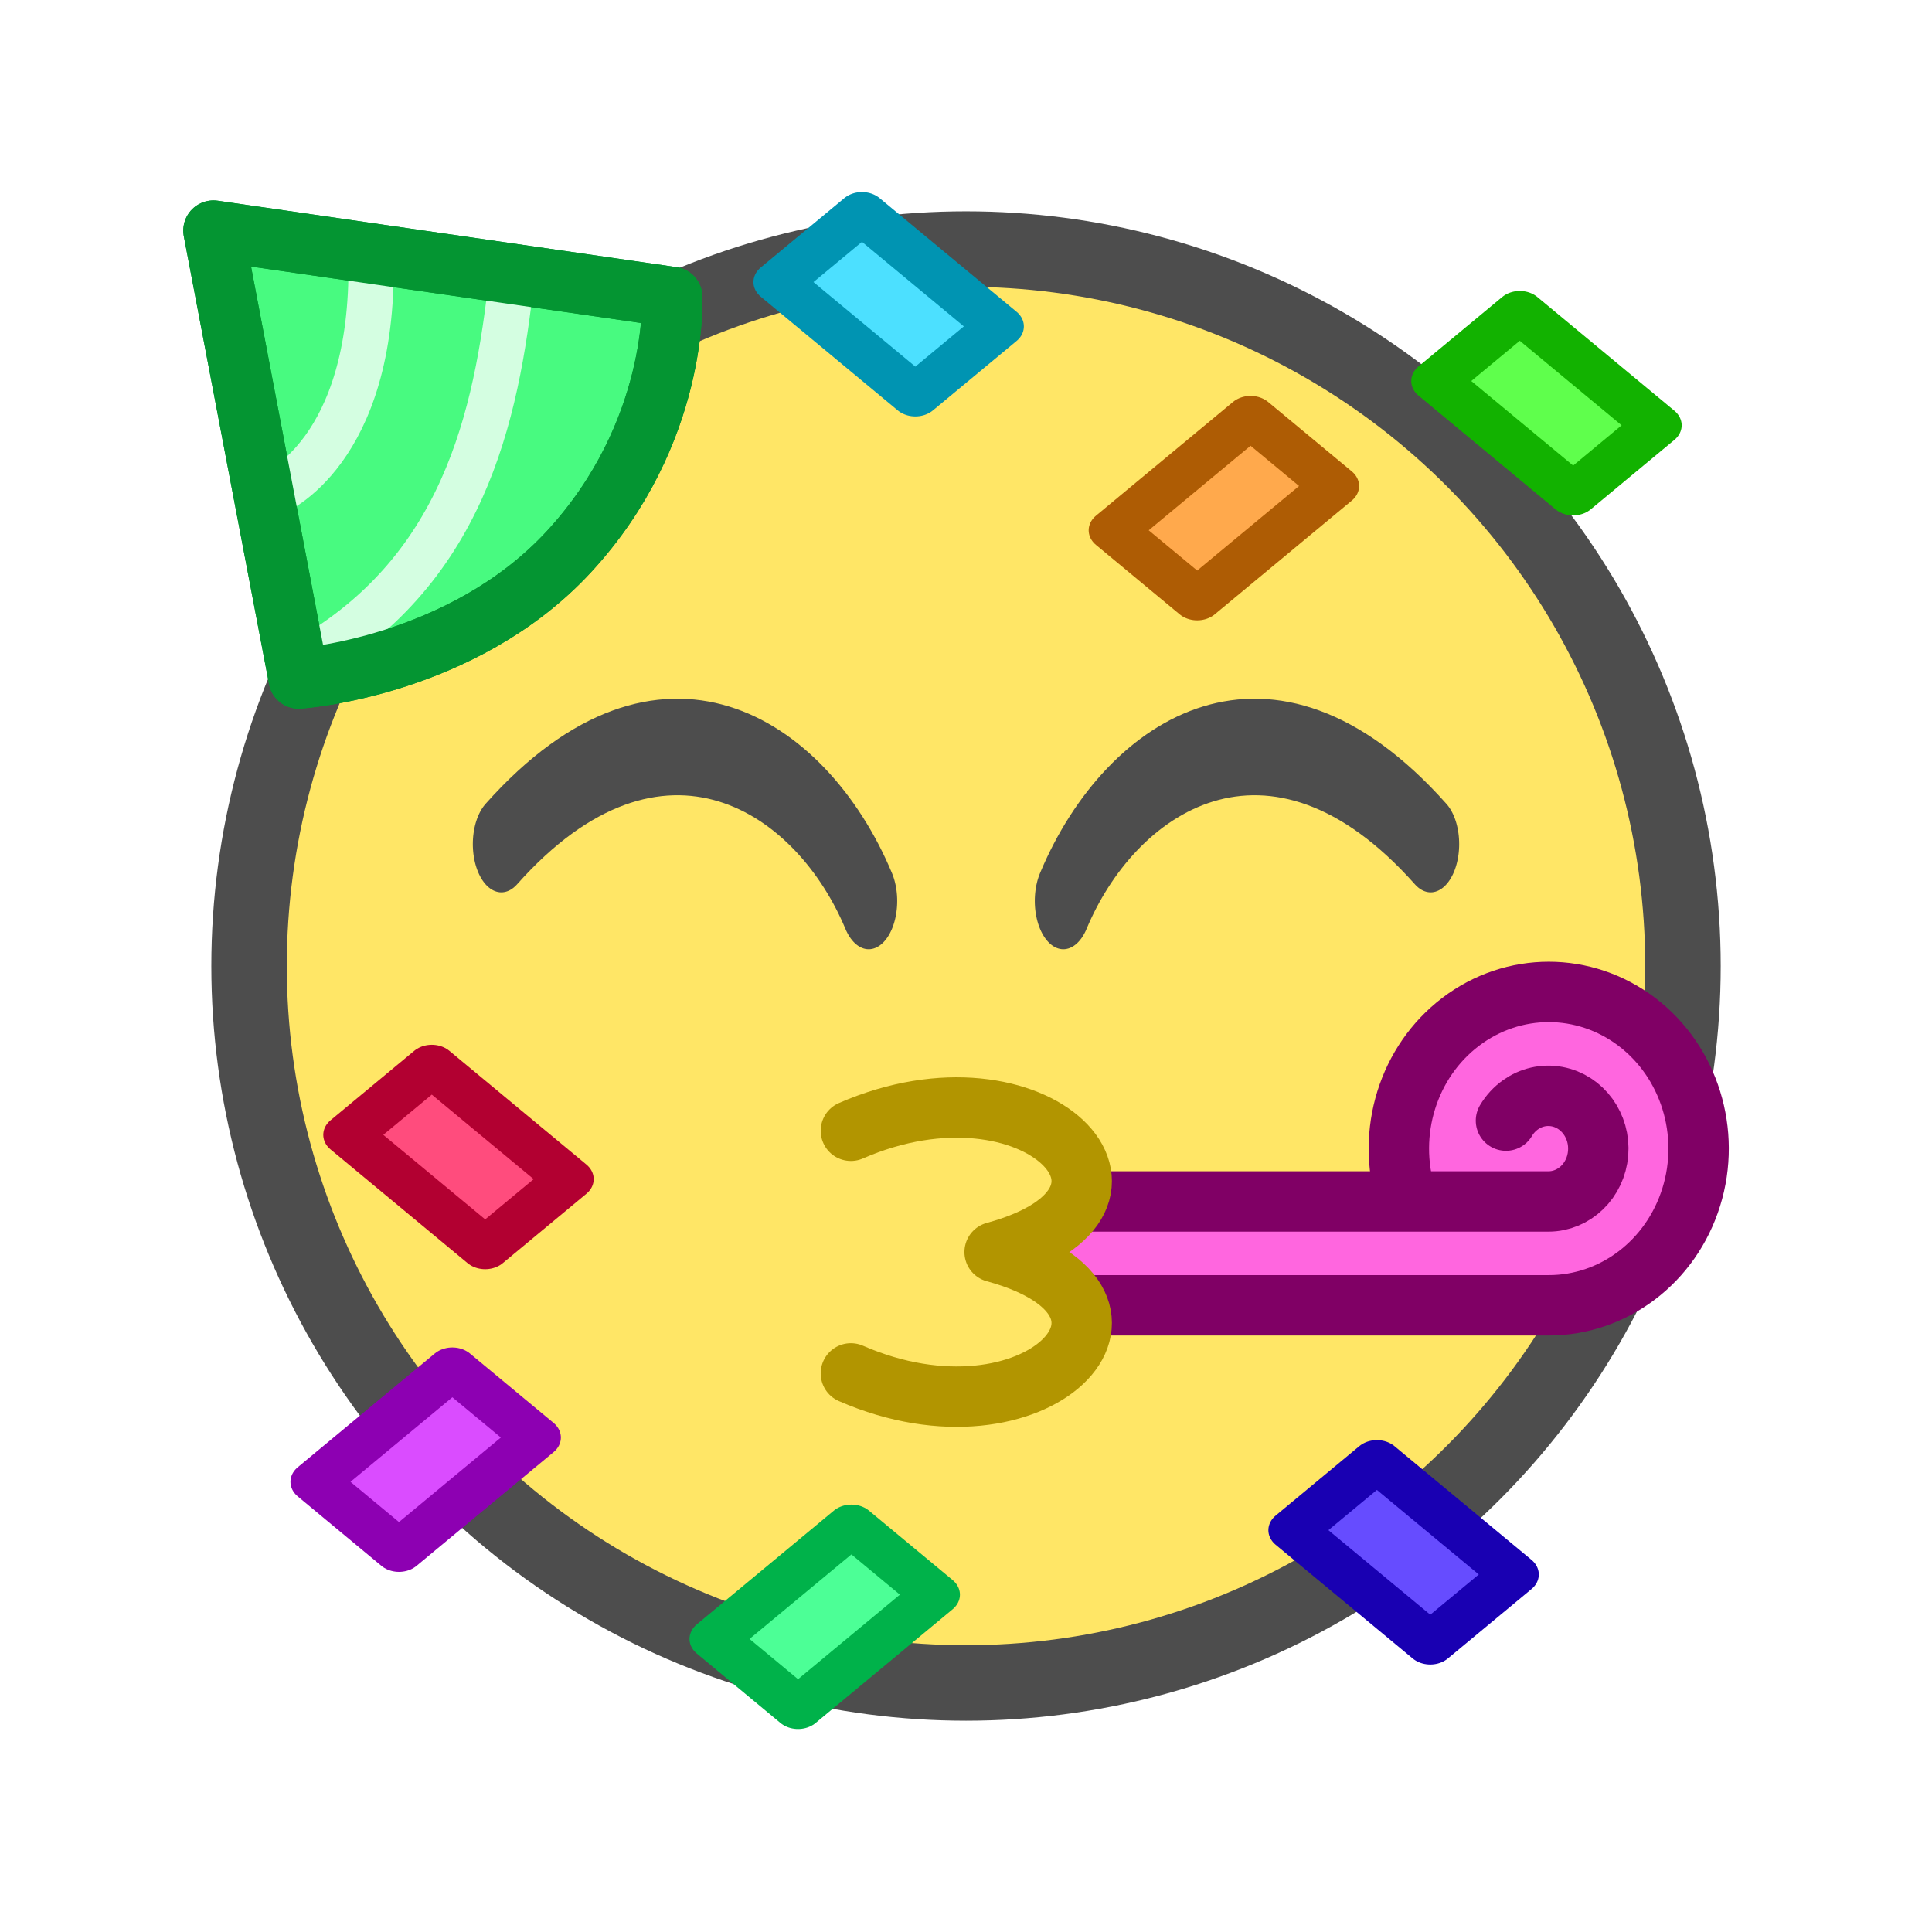 <?xml version="1.0" encoding="UTF-8" standalone="no"?>
<svg
   width="256"
   height="256"
   viewBox="0 0 67.733 67.733"
   version="1.1"
   id="svg8"
   inkscape:version="1.1 (c68e22c387, 2021-05-23)"
   sodipodi:docname="1F973.svg"
   xmlns:inkscape="http://www.inkscape.org/namespaces/inkscape"
   xmlns:sodipodi="http://sodipodi.sourceforge.net/DTD/sodipodi-0.dtd"
   xmlns="http://www.w3.org/2000/svg"
   xmlns:svg="http://www.w3.org/2000/svg"
   xmlns:rdf="http://www.w3.org/1999/02/22-rdf-syntax-ns#"
   xmlns:cc="http://creativecommons.org/ns#"
   xmlns:dc="http://purl.org/dc/elements/1.1/">
  <defs
     id="defs2" />
  <sodipodi:namedview
     id="base"
     pagecolor="#ffffff"
     bordercolor="#666666"
     borderopacity="1.0"
     inkscape:pageopacity="0.0"
     inkscape:pageshadow="2"
     inkscape:zoom="2.8"
     inkscape:cx="113.21429"
     inkscape:cy="106.42857"
     inkscape:document-units="px"
     inkscape:current-layer="layer1"
     inkscape:document-rotation="0"
     showgrid="false"
     inkscape:window-width="1920"
     inkscape:window-height="991"
     inkscape:window-x="-9"
     inkscape:window-y="-9"
     inkscape:window-maximized="1"
     units="px"
     inkscape:snap-object-midpoints="false"
     inkscape:pagecheckerboard="0" />
  <g
     inkscape:label="Layer 1"
     inkscape:groupmode="layer"
     id="layer1">
    <ellipse
       style="fill:#ffe666;fill-opacity:1;stroke:#4d4d4d;stroke-width:2.646;stroke-linecap:round;stroke-linejoin:round;stroke-miterlimit:4;stroke-dasharray:none;stroke-opacity:1"
       id="path833"
       cx="33.867"
       cy="33.867"
       rx="25.135"
       ry="25.135" />
    <g
       id="g900"
       transform="matrix(1,0,0,1.693,-2.187,-18.428)">
      <path
         sodipodi:nodetypes="cc"
         id="path1442"
         d="m 19.763,28.364 c 5.62,-3.732 10.888,-1.637 12.879,1.178"
         style="font-variation-settings:normal;vector-effect:none;fill:none;fill-opacity:1;stroke:#4d4d4d;stroke-width:1.999;stroke-linecap:round;stroke-linejoin:miter;stroke-miterlimit:4;stroke-dasharray:none;stroke-dashoffset:0;stroke-opacity:1;stop-color:#000000" />
      <path
         style="font-variation-settings:normal;vector-effect:none;fill:none;fill-opacity:1;stroke:#4d4d4d;stroke-width:1.999;stroke-linecap:round;stroke-linejoin:miter;stroke-miterlimit:4;stroke-dasharray:none;stroke-dashoffset:0;stroke-opacity:1;stop-color:#000000"
         d="M 52.344,28.364 C 46.724,24.632 41.455,26.727 39.465,29.542"
         id="path1442-4"
         sodipodi:nodetypes="cc" />
    </g>
    <path
       id="path1022-9"
       style="fill:#ff66df;fill-opacity:1;fill-rule:evenodd;stroke:#800065;stroke-width:2.117;stroke-linecap:round;stroke-miterlimit:4;stroke-dasharray:none;stroke-opacity:1"
       d="m 49.299,41.963 c -0.702,-2.264 0.069,-4.742 1.911,-6.14 1.842,-1.398 4.335,-1.397 6.176,0.002 1.841,1.399 2.611,3.879 1.907,6.142 -0.704,2.263 -2.721,3.795 -4.997,3.795 l -18.148,-1e-6 v -3.522"
       sodipodi:nodetypes="csssccc" />
    <path
       style="fill:none;stroke:#800065;stroke-width:2.117;stroke-linecap:round;stroke-linejoin:miter;stroke-miterlimit:4;stroke-dasharray:none;stroke-opacity:1"
       d="m 37.736,42.121 16.549,-10e-7 c 0.907,0 1.664,-0.734 1.743,-1.69 0.079,-0.956 -0.546,-1.818 -1.441,-1.985 -0.462,-0.086 -0.917,0.028 -1.281,0.286 -0.202,0.144 -0.377,0.332 -0.509,0.555"
       id="path896"
       sodipodi:nodetypes="ccsssc" />
    <path
       id="path846-0"
       style="fill:#ffe666;stroke:#b29500;stroke-width:2.117;stroke-linecap:round;stroke-linejoin:round;stroke-miterlimit:4;stroke-dasharray:none;stroke-opacity:1;fill-opacity:1"
       d="m 29.831,48.149 c 6.482,2.827 11.606,-2.46 5.039,-4.253 6.567,-1.793 1.443,-7.081 -5.039,-4.253"
       sodipodi:nodetypes="ccc" />
    <path
       style="fill:#48fa80;fill-opacity:1;stroke:#049532;stroke-width:2.117;stroke-linecap:round;stroke-linejoin:round;stroke-miterlimit:4;stroke-dasharray:none;stroke-opacity:1"
       d="M 10.472,23.787 7.484,8.085 23.566,10.413 c 0,0 0.229,4.749 -3.61,8.916 -3.76,4.083 -9.484,4.458 -9.484,4.458 z"
       id="path17126"
       sodipodi:nodetypes="cccsc" />
    <g
       id="g26898"
       transform="rotate(-8.629,14.482,15.452)">
      <path
         style="fill:none;stroke:#d4fee1;stroke-width:1.587;stroke-linecap:butt;stroke-linejoin:miter;stroke-miterlimit:4;stroke-dasharray:none;stroke-opacity:1"
         d="M 13.976,8.961 C 13.066,15.674 9.379,16.528 9.379,16.528"
         id="path23263"
         sodipodi:nodetypes="cc" />
      <path
         style="fill:none;stroke:#d4fee1;stroke-width:1.587;stroke-linecap:butt;stroke-linejoin:miter;stroke-miterlimit:4;stroke-dasharray:none;stroke-opacity:1"
         d="M 18.893,9.807 C 17.648,14.629 15.826,19.913 9.975,22.347"
         id="path25045"
         sodipodi:nodetypes="cc" />
    </g>
    <path
       style="fill:none;fill-opacity:1;stroke:#049532;stroke-width:2.117;stroke-linecap:round;stroke-linejoin:round;stroke-miterlimit:4;stroke-dasharray:none;stroke-opacity:1"
       d="M 10.472,23.787 7.484,8.085 23.566,10.413 c 0,0 0.229,4.749 -3.61,8.916 -3.76,4.083 -9.484,4.458 -9.484,4.458 z"
       id="path17126-8"
       sodipodi:nodetypes="cccsc" />
    <rect
       style="fill:#ffa94c;fill-opacity:1;stroke:#ae5c04;stroke-width:1.601;stroke-linecap:round;stroke-linejoin:round;stroke-miterlimit:4;stroke-dasharray:none;stroke-opacity:1"
       id="rect27517"
       width="3.809"
       height="6.239"
       x="39.897"
       y="-17.042"
       transform="matrix(0.77,0.639,-0.77,0.639,0,0)" />
    <rect
       style="fill:#4ce0ff;fill-opacity:1;stroke:#0094b2;stroke-width:1.601;stroke-linecap:round;stroke-linejoin:round;stroke-miterlimit:4;stroke-dasharray:none;stroke-opacity:1"
       id="rect27517-6"
       width="3.809"
       height="6.239"
       x="-13.789"
       y="25.457"
       transform="matrix(-0.77,0.639,0.77,0.639,0,0)" />
    <rect
       style="fill:#5fff4c;fill-opacity:1;stroke:#12b200;stroke-width:1.601;stroke-linecap:round;stroke-linejoin:round;stroke-miterlimit:4;stroke-dasharray:none;stroke-opacity:1"
       id="rect27517-6-6"
       width="3.809"
       height="6.239"
       x="-26.05"
       y="43.146"
       transform="matrix(-0.77,0.639,0.77,0.639,0,0)" />
    <rect
       style="fill:#ff4c7d;fill-opacity:1;stroke:#b20031;stroke-width:1.601;stroke-linecap:round;stroke-linejoin:round;stroke-miterlimit:4;stroke-dasharray:none;stroke-opacity:1"
       id="rect27517-6-6-0"
       width="3.809"
       height="6.239"
       x="19.397"
       y="39.057"
       transform="matrix(-0.77,0.639,0.77,0.639,0,0)" />
    <rect
       style="fill:#da4cff;fill-opacity:1;stroke:#8d00b2;stroke-width:1.601;stroke-linecap:round;stroke-linejoin:round;stroke-miterlimit:4;stroke-dasharray:none;stroke-opacity:1"
       id="rect27517-6-6-0-5"
       width="3.809"
       height="6.239"
       x="47.828"
       y="27.232"
       transform="matrix(0.77,0.639,-0.77,0.639,0,0)" />
    <rect
       style="fill:#4cff96;fill-opacity:1;stroke:#00b24a;stroke-width:1.601;stroke-linecap:round;stroke-linejoin:round;stroke-miterlimit:4;stroke-dasharray:none;stroke-opacity:1"
       id="rect27517-6-6-0-5-2"
       width="3.809"
       height="6.239"
       x="61.223"
       y="22.458"
       transform="matrix(0.77,0.639,-0.77,0.639,0,0)" />
    <rect
       style="fill:#664cff;fill-opacity:1;stroke:#1900b2;stroke-width:1.601;stroke-linecap:round;stroke-linejoin:round;stroke-miterlimit:4;stroke-dasharray:none;stroke-opacity:1"
       id="rect27517-6-6-0-5-2-0"
       width="3.809"
       height="6.239"
       x="8.726"
       y="71.417"
       transform="matrix(-0.77,0.639,0.77,0.639,0,0)" />
  </g>
</svg>
